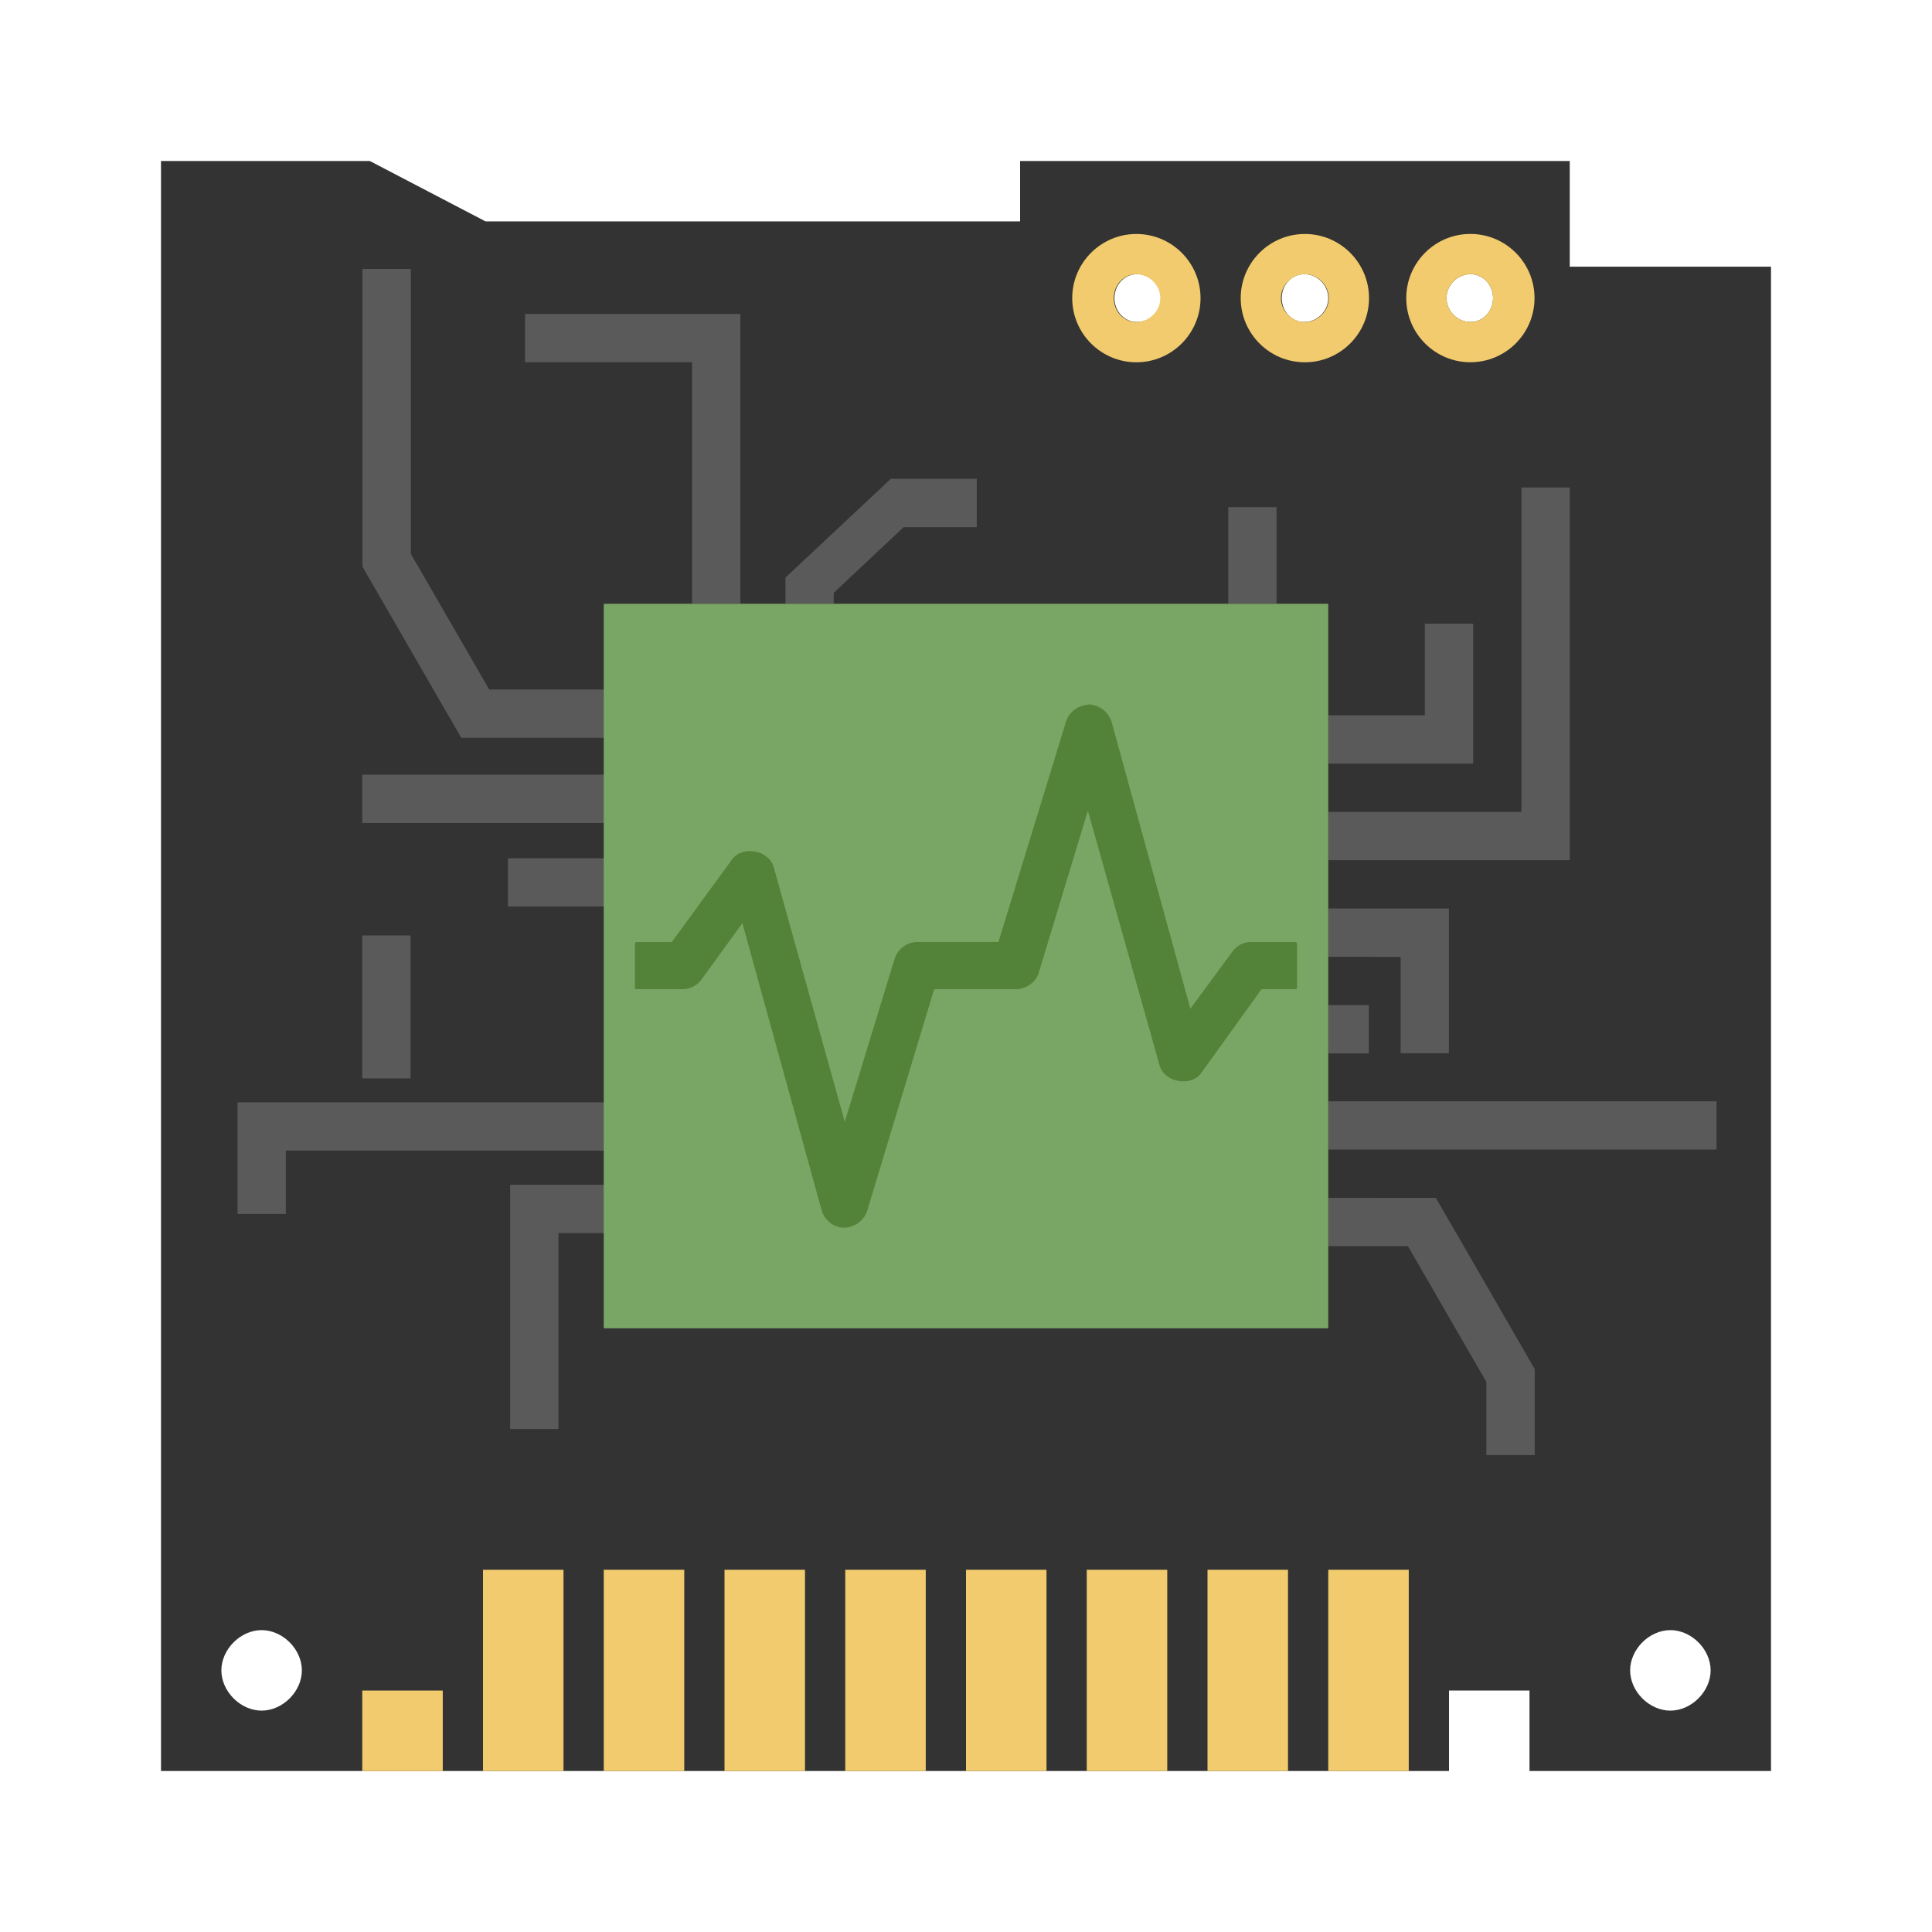 <?xml version="1.0" encoding="UTF-8" standalone="no"?>
<!-- Created with Inkscape (http://www.inkscape.org/) -->

<svg
   xmlns:dc="http://purl.org/dc/elements/1.1/"
   xmlns:cc="http://creativecommons.org/ns#"
   xmlns:rdf="http://www.w3.org/1999/02/22-rdf-syntax-ns#"
   xmlns:svg="http://www.w3.org/2000/svg"
   xmlns="http://www.w3.org/2000/svg"
   xmlns:sodipodi="http://sodipodi.sourceforge.net/DTD/sodipodi-0.dtd"
   xmlns:inkscape="http://www.inkscape.org/namespaces/inkscape"
   width="48"
   height="48"
   id="svg2"
   version="1.1"
   inkscape:version="0.48.5 r10040"
   sodipodi:docname="virtualbox.svg"
   enable-background="new">
  <defs
     id="defs4">
    <filter
       inkscape:collect="always"
       id="filter4088">
      <feBlend
         inkscape:collect="always"
         mode="darken"
         in2="BackgroundImage"
         id="feBlend4090" />
    </filter>
  </defs>
  <sodipodi:namedview
     id="base"
     pagecolor="#ffffff"
     bordercolor="#666666"
     borderopacity="1.0"
     inkscape:pageopacity="0.0"
     inkscape:pageshadow="2"
     inkscape:zoom="9.9206856"
     inkscape:cx="20.509183"
     inkscape:cy="27.46157"
     inkscape:document-units="px"
     inkscape:current-layer="layer1"
     showgrid="false"
     fit-margin-top="0"
     fit-margin-left="0"
     fit-margin-right="0"
     fit-margin-bottom="0"
     inkscape:window-width="1535"
     inkscape:window-height="876"
     inkscape:window-x="65"
     inkscape:window-y="24"
     inkscape:window-maximized="1"
     showguides="true">
    <sodipodi:guide
       position="9,39"
       orientation="30,0"
       id="guide3292" />
    <sodipodi:guide
       position="9,9"
       orientation="0,30"
       id="guide3294" />
    <sodipodi:guide
       position="39,39"
       orientation="0,-30"
       id="guide3298" />
    <sodipodi:guide
       position="2,44"
       orientation="40,0"
       id="guide3304" />
    <sodipodi:guide
       position="2,4"
       orientation="0,44"
       id="guide3306" />
    <sodipodi:guide
       position="46,4"
       orientation="-40,0"
       id="guide3308" />
    <sodipodi:guide
       position="46,44"
       orientation="0,-44"
       id="guide3310" />
    <sodipodi:guide
       position="4,44"
       orientation="40,0"
       id="guide3351" />
    <sodipodi:guide
       position="44,4"
       orientation="-40,0"
       id="guide3355" />
    <sodipodi:guide
       position="44,44"
       orientation="0,-40"
       id="guide3357" />
  </sodipodi:namedview>
  <g
     inkscape:label="Capa 1"
     inkscape:groupmode="layer"
     id="layer1"
     transform="translate(-180.237,-689.812)">
    <rect
       style="fill:none;stroke:none"
       id="rect3361"
       width="5"
       height="5"
       x="184.237"
       y="728.812" />
    <rect
       style="fill:none;stroke:none"
       id="rect3379"
       width="5"
       height="5"
       x="219.237"
       y="728.812" />
    <path
       style="fill:#333333;fill-opacity:1;stroke:none"
       d="M 4 4 L 4 44 L 36 44 L 36 42 L 38 42 L 38 44 L 44 44 L 44 6.625 L 39 6.625 L 39 4 L 25.344 4 L 25.344 5.5 L 12.062 5.5 L 9.188 4 L 4 4 z M 28.25 6.812 C 28.571 6.812 28.844 7.085 28.844 7.406 C 28.844 7.728 28.571 8 28.25 8 C 27.929 8 27.688 7.728 27.688 7.406 C 27.688 7.085 27.929 6.812 28.25 6.812 z M 32.406 6.812 C 32.728 6.812 33 7.085 33 7.406 C 33 7.728 32.728 8 32.406 8 C 32.085 8 31.844 7.728 31.844 7.406 C 31.844 7.085 32.085 6.812 32.406 6.812 z M 36.531 6.812 C 36.853 6.812 37.094 7.085 37.094 7.406 C 37.094 7.728 36.853 8 36.531 8 C 36.21 8 35.938 7.728 35.938 7.406 C 35.938 7.085 36.21 6.812 36.531 6.812 z M 6.5 40.5 C 7.024 40.5 7.5 40.976 7.5 41.5 C 7.5 42.024 7.024 42.5 6.5 42.5 C 5.976 42.5 5.5 42.024 5.5 41.5 C 5.5 40.976 5.976 40.5 6.5 40.5 z M 41.5 40.5 C 42.024 40.5 42.5 40.976 42.5 41.5 C 42.5 42.024 42.024 42.5 41.5 42.5 C 40.976 42.5 40.5 42.024 40.5 41.5 C 40.5 40.976 40.976 40.5 41.5 40.5 z "
       transform="translate(180.237,689.812)"
       id="rect3300" />
    <ellipse
       style="fill:none;stroke:none"
       id="path3278"
       cx="182.237"
       cy="713.812"
       rx="2"
       ry="2"
       d="m 184.237,713.812 c 0,1.105 -0.895,2 -2,2 -1.105,0 -2,-0.895 -2,-2 0,-1.105 0.895,-2 2,-2 1.105,0 2,0.895 2,2 z"
       sodipodi:cx="182.2366"
       sodipodi:cy="713.8125"
       sodipodi:rx="2"
       sodipodi:ry="2.0000615" />
    <ellipse
       ry="2"
       rx="2"
       cy="713.812"
       cx="226.237"
       id="ellipse3280"
       style="fill:none;stroke:none"
       d="m 228.237,713.812 c 0,1.105 -0.895,2 -2,2 -1.105,0 -2,-0.895 -2,-2 0,-1.105 0.895,-2 2,-2 1.105,0 2,0.895 2,2 z"
       sodipodi:cx="226.2366"
       sodipodi:cy="713.8125"
       sodipodi:rx="2"
       sodipodi:ry="2.0000615" />
    <ellipse
       style="fill:none;stroke:none"
       id="ellipse3282"
       cx="204.235"
       cy="691.812"
       rx="2.001"
       ry="2"
       d="m 206.237,691.812 c 0,1.105 -0.896,2 -2.001,2 -1.105,0 -2.001,-0.895 -2.001,-2 0,-1.105 0.896,-2 2.001,-2 1.105,0 2.001,0.895 2.001,2 z"
       sodipodi:cx="204.23523"
       sodipodi:cy="691.8125"
       sodipodi:rx="2.0013857"
       sodipodi:ry="2.0000615" />
    <ellipse
       ry="2"
       rx="2.001"
       cy="735.812"
       cx="204.235"
       id="ellipse3284"
       style="fill:none;stroke:none"
       d="m 206.237,735.812 c 0,1.105 -0.896,2 -2.001,2 -1.105,0 -2.001,-0.895 -2.001,-2 0,-1.105 0.896,-2 2.001,-2 1.105,0 2.001,0.895 2.001,2 z"
       sodipodi:cx="204.23523"
       sodipodi:cy="735.8125"
       sodipodi:rx="2.0013857"
       sodipodi:ry="2.0000615" />
    <rect
       style="fill:#f1cb6d;fill-opacity:1;fill-rule:evenodd;stroke:none"
       id="rect3345"
       width="2"
       height="2"
       x="189.237"
       y="731.813" />
    <path
       style="fill:#5a5a5a;fill-opacity:1;stroke:none"
       d="m 218.037,701.923 0,8.06 -4.8,0 0,1.2 4.8,0 1.2,0 0,-1.2 0,-8.06 z m -2.4,3.383 0,2.278 -2.4,0 0,1.2 3.6,0 0,-1.2 0,-2.278 z m -2.4,7.078 0,1.2 1.102,0 0,0.002 0.696,0 0,2.393 1.2,0 0,-3.595 m -2.998,2.4 0,1.2 1.008,0 0,-1.2 z m 0,2.389 0,1.2 9.647,0 0,-1.2 z m 0,2.4 0,1.2 1.98,0 1.948,3.373 0,1.817 1.202,0 c 0,-1.069 0,-1.067 0,-2.135 l -1.202,-2.084 -0.56,-0.97 -0.694,-1.2 -1.387,0 z"
       id="path3816"
       inkscape:connector-curvature="0"
       sodipodi:nodetypes="ccccccccccccccccccccccccccccccccccccccccccccccc" />
    <path
       sodipodi:nodetypes="cccccccccccccccccccccc"
       inkscape:connector-curvature="0"
       id="path3805"
       d="m 193.282,698.812 4.15,0 0,6 1.2,0 0,-6 0,-1.2 -1.2,0 -4.15,0 z m 17.471,6 1.2,0 0,-2.4 -1.2,0 z m -11.002,-0.65 c 0,0.568 0,0.081 0,0.65 l 1.2,0 0,-0.271 1.737,-1.632 1.817,0 0,-1.202 c -1.069,0 -1.067,0 -2.135,0"
       style="fill:#5a5a5a;fill-opacity:1;stroke:none" />
    <path
       style="fill:#5a5a5a;fill-opacity:1;stroke:none"
       d="m 187.339,719.973 0,-1.574 7.918,0 0,-1.2 -7.918,0 -1.2,0 0,1.2 0,1.574 z m 6.773,5.342 0,-4.867 1.145,0 0,-1.2 -2.345,0 0,1.2 0,4.867 z m 1.145,-12.981 0,-1.2 -2.4,0 0,1.2 z m 0,-2.075 0,-1.2 -6.02,0 0,1.2 z m 0,-2.115 0,-1.2 -2.865,0 -1.948,-3.373 0,-7.078 -1.202,0 0,1.087 0,6.309 1.202,2.084 0.56,0.97 0.694,1.2 2.272,0 z"
       id="rect3397"
       inkscape:connector-curvature="0"
       sodipodi:nodetypes="cccccccccccccccccccccccccccccccccccccccc" />
    <ellipse
       style="fill:none;stroke:none"
       id="ellipse3282-5"
       cx="214.236"
       cy="705.813"
       rx="1.001"
       ry="1"
       d="m 215.237,705.813 c 0,0.552 -0.448,1 -1.001,1 -0.553,0 -1.001,-0.448 -1.001,-1 0,-0.552 0.448,-1 1.001,-1 0.553,0 1.001,0.448 1.001,1 z"
       sodipodi:cx="214.23593"
       sodipodi:cy="705.81293"
       sodipodi:rx="1.0006928"
       sodipodi:ry="1.0000308" />
    <rect
       style="fill:#7aa665;fill-opacity:1;stroke:none"
       id="rect3347"
       width="18"
       height="18"
       x="195.237"
       y="704.813" />
    <ellipse
       ry="1"
       rx="1.001"
       cy="707.312"
       cx="216.236"
       id="ellipse3529"
       style="fill:none;stroke:none"
       d="m 217.237,707.312 c 0,0.552 -0.448,1 -1.001,1 -0.553,0 -1.001,-0.448 -1.001,-1 0,-0.552 0.448,-1 1.001,-1 0.553,0 1.001,0.448 1.001,1 z"
       sodipodi:cx="216.23593"
       sodipodi:cy="707.3125"
       sodipodi:rx="1.0006928"
       sodipodi:ry="1.0000308" />
    <ellipse
       style="fill:none;stroke:none"
       id="ellipse3533"
       cx="216.236"
       cy="711.312"
       rx="1.001"
       ry="1"
       d="m 217.237,711.312 c 0,0.552 -0.448,1 -1.001,1 -0.553,0 -1.001,-0.448 -1.001,-1 0,-0.552 0.448,-1 1.001,-1 0.553,0 1.001,0.448 1.001,1 z"
       sodipodi:cx="216.23593"
       sodipodi:cy="711.3125"
       sodipodi:rx="1.0006928"
       sodipodi:ry="1.0000308" />
    <ellipse
       ry="1"
       rx="1.001"
       cy="713.312"
       cx="216.236"
       id="ellipse3568"
       style="fill:none;stroke:none"
       d="m 217.237,713.312 c 0,0.552 -0.448,1 -1.001,1 -0.553,0 -1.001,-0.448 -1.001,-1 0,-0.552 0.448,-1 1.001,-1 0.553,0 1.001,0.448 1.001,1 z"
       sodipodi:cx="216.23593"
       sodipodi:cy="713.3125"
       sodipodi:rx="1.0006928"
       sodipodi:ry="1.0000308" />
    <rect
       y="728.812"
       x="192.237"
       height="5"
       width="2"
       id="rect3589"
       style="fill:#f1cb6d;fill-opacity:1;fill-rule:evenodd;stroke:none" />
    <ellipse
       style="fill:none;stroke:none"
       id="ellipse3591"
       cx="191.736"
       cy="731.313"
       rx="0.5"
       ry="0.5"
       d="m 192.237,731.313 c 0,0.276 -0.224,0.5 -0.5,0.5 -0.276,0 -0.5,-0.224 -0.5,-0.5 0,-0.276 0.224,-0.5 0.5,-0.5 0.276,0 0.5,0.224 0.5,0.5 z"
       sodipodi:cx="191.73625"
       sodipodi:cy="731.31274"
       sodipodi:rx="0.50034642"
       sodipodi:ry="0.50001532" />
    <rect
       style="fill:#f1cb6d;fill-opacity:1;fill-rule:evenodd;stroke:none"
       id="rect3595"
       width="2"
       height="5"
       x="195.237"
       y="728.812" />
    <ellipse
       ry="0.5"
       rx="0.5"
       cy="731.313"
       cx="194.736"
       id="ellipse3607"
       style="fill:none;stroke:none"
       d="m 195.237,731.313 c 0,0.276 -0.224,0.5 -0.5,0.5 -0.276,0 -0.5,-0.224 -0.5,-0.5 0,-0.276 0.224,-0.5 0.5,-0.5 0.276,0 0.5,0.224 0.5,0.5 z"
       sodipodi:cx="194.73625"
       sodipodi:cy="731.31274"
       sodipodi:rx="0.50034642"
       sodipodi:ry="0.50001532" />
    <rect
       y="728.812"
       x="198.237"
       height="5"
       width="2"
       id="rect3611"
       style="fill:#f1cb6d;fill-opacity:1;fill-rule:evenodd;stroke:none" />
    <ellipse
       style="fill:none;stroke:none"
       id="ellipse3613"
       cx="197.736"
       cy="731.313"
       rx="0.5"
       ry="0.5"
       d="m 198.237,731.313 c 0,0.276 -0.224,0.5 -0.5,0.5 -0.276,0 -0.5,-0.224 -0.5,-0.5 0,-0.276 0.224,-0.5 0.5,-0.5 0.276,0 0.5,0.224 0.5,0.5 z"
       sodipodi:cx="197.73625"
       sodipodi:cy="731.31274"
       sodipodi:rx="0.50034642"
       sodipodi:ry="0.50001532" />
    <rect
       y="728.812"
       x="201.237"
       height="5"
       width="2"
       id="rect3628"
       style="fill:#f1cb6d;fill-opacity:1;fill-rule:evenodd;stroke:none" />
    <ellipse
       style="fill:none;stroke:none"
       id="ellipse3630"
       cx="200.736"
       cy="731.313"
       rx="0.5"
       ry="0.5"
       d="m 201.237,731.313 c 0,0.276 -0.224,0.5 -0.5,0.5 -0.276,0 -0.5,-0.224 -0.5,-0.5 0,-0.276 0.224,-0.5 0.5,-0.5 0.276,0 0.5,0.224 0.5,0.5 z"
       sodipodi:cx="200.73627"
       sodipodi:cy="731.31274"
       sodipodi:rx="0.50034642"
       sodipodi:ry="0.50001532" />
    <rect
       style="fill:#f1cb6d;fill-opacity:1;fill-rule:evenodd;stroke:none"
       id="rect3634"
       width="2"
       height="5"
       x="204.237"
       y="728.812" />
    <ellipse
       ry="0.5"
       rx="0.5"
       cy="731.313"
       cx="203.736"
       id="ellipse3636"
       style="fill:none;stroke:none"
       d="m 204.237,731.313 c 0,0.276 -0.224,0.5 -0.5,0.5 -0.276,0 -0.5,-0.224 -0.5,-0.5 0,-0.276 0.224,-0.5 0.5,-0.5 0.276,0 0.5,0.224 0.5,0.5 z"
       sodipodi:cx="203.73627"
       sodipodi:cy="731.31274"
       sodipodi:rx="0.50034642"
       sodipodi:ry="0.50001532" />
    <rect
       y="728.812"
       x="207.237"
       height="5"
       width="2"
       id="rect3640"
       style="fill:#f1cb6d;fill-opacity:1;fill-rule:evenodd;stroke:none" />
    <ellipse
       style="fill:none;stroke:none"
       id="ellipse3642"
       cx="206.736"
       cy="731.313"
       rx="0.5"
       ry="0.5"
       d="m 207.237,731.313 c 0,0.276 -0.224,0.5 -0.5,0.5 -0.276,0 -0.5,-0.224 -0.5,-0.5 0,-0.276 0.224,-0.5 0.5,-0.5 0.276,0 0.5,0.224 0.5,0.5 z"
       sodipodi:cx="206.73627"
       sodipodi:cy="731.31274"
       sodipodi:rx="0.50034642"
       sodipodi:ry="0.50001532" />
    <rect
       style="fill:#f1cb6d;fill-opacity:1;fill-rule:evenodd;stroke:none"
       id="rect3646"
       width="2"
       height="5"
       x="210.237"
       y="728.812" />
    <ellipse
       ry="0.5"
       rx="0.5"
       cy="731.313"
       cx="209.736"
       id="ellipse3648"
       style="fill:none;stroke:none"
       d="m 210.237,731.313 c 0,0.276 -0.224,0.5 -0.5,0.5 -0.276,0 -0.5,-0.224 -0.5,-0.5 0,-0.276 0.224,-0.5 0.5,-0.5 0.276,0 0.5,0.224 0.5,0.5 z"
       sodipodi:cx="209.73628"
       sodipodi:cy="731.31274"
       sodipodi:rx="0.50034642"
       sodipodi:ry="0.50001532" />
    <rect
       style="fill:#f1cb6d;fill-opacity:1;fill-rule:evenodd;stroke:none"
       id="rect3652"
       width="2"
       height="5"
       x="213.237"
       y="728.812" />
    <ellipse
       ry="0.5"
       rx="0.5"
       cy="731.313"
       cx="212.736"
       id="ellipse3654"
       style="fill:none;stroke:none"
       d="m 213.237,731.313 c 0,0.276 -0.224,0.5 -0.5,0.5 -0.276,0 -0.5,-0.224 -0.5,-0.5 0,-0.276 0.224,-0.5 0.5,-0.5 0.276,0 0.5,0.224 0.5,0.5 z"
       sodipodi:cx="212.73628"
       sodipodi:cy="731.31274"
       sodipodi:rx="0.50034642"
       sodipodi:ry="0.50001532" />
    <ellipse
       style="fill:none;stroke:none"
       id="ellipse3660"
       cx="215.736"
       cy="731.313"
       rx="0.5"
       ry="0.5"
       d="m 216.237,731.313 c 0,0.276 -0.224,0.5 -0.5,0.5 -0.276,0 -0.5,-0.224 -0.5,-0.5 0,-0.276 0.224,-0.5 0.5,-0.5 0.276,0 0.5,0.224 0.5,0.5 z"
       sodipodi:cx="215.73628"
       sodipodi:cy="731.31274"
       sodipodi:rx="0.50034642"
       sodipodi:ry="0.50001532" />
    <ellipse
       ry="0.5"
       rx="0.5"
       cy="731.313"
       cx="218.734"
       id="ellipse3717"
       style="fill:none;stroke:none"
       d="m 219.235,731.313 c 0,0.276 -0.224,0.5 -0.5,0.5 -0.276,0 -0.5,-0.224 -0.5,-0.5 0,-0.276 0.224,-0.5 0.5,-0.5 0.276,0 0.5,0.224 0.5,0.5 z"
       sodipodi:cx="218.73416"
       sodipodi:cy="731.31274"
       sodipodi:rx="0.50034642"
       sodipodi:ry="0.50001532" />
    <path
       inkscape:connector-curvature="0"
       id="path3643-9-1"
       d="m 207.325,707.313 c -0.04,0 -0.071,0.011 -0.109,0.015 -0.226,0.031 -0.434,0.198 -0.497,0.422 l -1.676,5.466 -0.419,0 -0.171,0 -0.419,0 -0.155,0 -0.869,0 c -0.24,0.005 -0.468,0.176 -0.543,0.406 l -1.242,4.061 -1.769,-6.341 c -0.125,-0.408 -0.767,-0.526 -1.024,-0.187 l -1.505,2.062 -0.466,0 -0.372,0 -0.046,0 c -0.022,0 -0.031,0.025 -0.031,0.047 l 0,1.093 c 0,0.022 0.009,0.031 0.031,0.031 l 0.046,0 0.372,0 0.745,0 c 0.186,-0.005 0.361,-0.095 0.466,-0.25 l 1.009,-1.39 1.971,7.138 c 0.054,0.19 0.214,0.352 0.404,0.406 0.295,0.089 0.646,-0.108 0.729,-0.406 l 1.661,-5.498 0.435,0 0.155,0 0.419,0 0.171,0 0.854,0 c 0.24,-0.005 0.484,-0.161 0.559,-0.39 l 1.226,-4.045 1.785,6.341 c 0.125,0.408 0.767,0.527 1.024,0.187 l 1.505,-2.093 0.466,0 0.341,0 0.031,0 c 0.022,0 0.046,-0.009 0.046,-0.031 l 0,-1.093 c 0,-0.022 -0.024,-0.047 -0.046,-0.047 l -0.031,0 -0.341,0 -0.76,0 c -0.186,0.005 -0.346,0.111 -0.45,0.266 l -1.024,1.39 -1.955,-7.122 c -0.054,-0.19 -0.214,-0.352 -0.403,-0.406 -0.037,-0.011 -0.085,-0.029 -0.124,-0.031 z"
       style="font-style:normal;font-variant:normal;font-weight:normal;font-stretch:normal;text-indent:0;text-align:start;text-decoration:none;line-height:normal;letter-spacing:normal;word-spacing:normal;text-transform:none;direction:ltr;block-progression:tb;writing-mode:lr-tb;text-anchor:start;color:#000000;fill:#538338;fill-opacity:1;stroke:none;stroke-width:1;marker:none;visibility:visible;display:inline;overflow:visible;enable-background:accumulate;font-family:Bitstream Vera Sans;-inkscape-font-specification:Bitstream Vera Sans" />
    <path
       id="path3104"
       d="m 116.318,697.956 c -9.596,5.54 -12.861,17.725 -7.321,27.321 3.282,5.684 8.904,9.13 14.928,9.856 l -1.5,-2.598 1.732,-1 2.156,3.735 c 0.385,-3e-5 0.761,0.01 1.147,-0.013 l -2.438,-4.222 1.732,-1 2.875,4.98 c 0.347,-0.059 0.693,-0.125 1.038,-0.202 l -3.047,-5.277 1.732,-1 3.297,5.71 c 0.321,-0.108 0.642,-0.212 0.96,-0.338 l -3.391,-5.873 1.732,-1 3.484,6.035 c 0.295,-0.152 0.591,-0.305 0.882,-0.473 0.226,-0.131 0.443,-0.281 0.661,-0.418 l -0.677,0.391 -3.484,-6.035 1.732,-1 3.438,5.954 c 0.276,-0.197 0.555,-0.371 0.819,-0.581 l -3.391,-5.873 1.732,-1 3.188,5.521 c 0.248,-0.243 0.492,-0.489 0.725,-0.744 l -3.047,-5.277 1.732,-1 2.672,4.628 c 0.22,-0.297 0.429,-0.598 0.632,-0.906 l -2.438,-4.222 1.732,-1 1.859,3.221 c 2.924,-5.808 2.942,-12.904 -0.565,-18.979 -5.54,-9.596 -17.725,-12.861 -27.321,-7.321 z"
       style="fill:#333333;fill-opacity:1;stroke:none"
       inkscape:connector-curvature="0" />
    <path
       style="fill:#5a5a5a;fill-opacity:1;stroke:none"
       d="m 189.237,716.604 1.2,0 0,-3.55 -1.2,0 z"
       id="rect3397-5"
       inkscape:connector-curvature="0"
       sodipodi:nodetypes="ccccc" />
    <path
       style="fill:#f1cb6d;fill-opacity:1"
       d="m 208.47,695.625 c -0.879,0 -1.594,0.715 -1.594,1.594 0,0.879 0.715,1.594 1.594,1.594 0.879,0 1.594,-0.715 1.594,-1.594 0,-0.879 -0.715,-1.594 -1.594,-1.594 z m 0,1 c 0.321,0 0.594,0.272 0.594,0.594 0,0.321 -0.272,0.594 -0.594,0.594 -0.321,0 -0.562,-0.272 -0.562,-0.594 0,-0.321 0.241,-0.594 0.562,-0.594 z"
       id="path3838"
       inkscape:connector-curvature="0" />
    <path
       style="fill:#f1cb6d;fill-opacity:1"
       d="m 212.656,695.625 c -0.879,0 -1.594,0.715 -1.594,1.594 0,0.879 0.715,1.594 1.594,1.594 0.879,0 1.594,-0.715 1.594,-1.594 0,-0.879 -0.715,-1.594 -1.594,-1.594 z m 0,1 c 0.321,0 0.594,0.272 0.594,0.594 0,0.321 -0.272,0.594 -0.594,0.594 -0.321,0 -0.594,-0.272 -0.594,-0.594 0,-0.321 0.272,-0.594 0.594,-0.594 z"
       id="path3840"
       inkscape:connector-curvature="0" />
    <path
       style="fill:#f1cb6d;fill-opacity:1"
       d="M 36.531 5.812 C 35.652 5.812 34.938 6.527 34.938 7.406 C 34.938 8.285 35.652 9 36.531 9 C 37.41 9 38.125 8.285 38.125 7.406 C 38.125 6.527 37.41 5.812 36.531 5.812 z M 36.531 6.812 C 36.853 6.812 37.094 7.085 37.094 7.406 C 37.094 7.728 36.853 8 36.531 8 C 36.21 8 35.938 7.728 35.938 7.406 C 35.938 7.085 36.21 6.812 36.531 6.812 z "
       transform="translate(180.237,689.812)"
       id="path3836" />
  </g>
  <g
     inkscape:groupmode="layer"
     id="layer2"
     inkscape:label="overlay"
     style="filter:url(#filter4088)" />
</svg>
